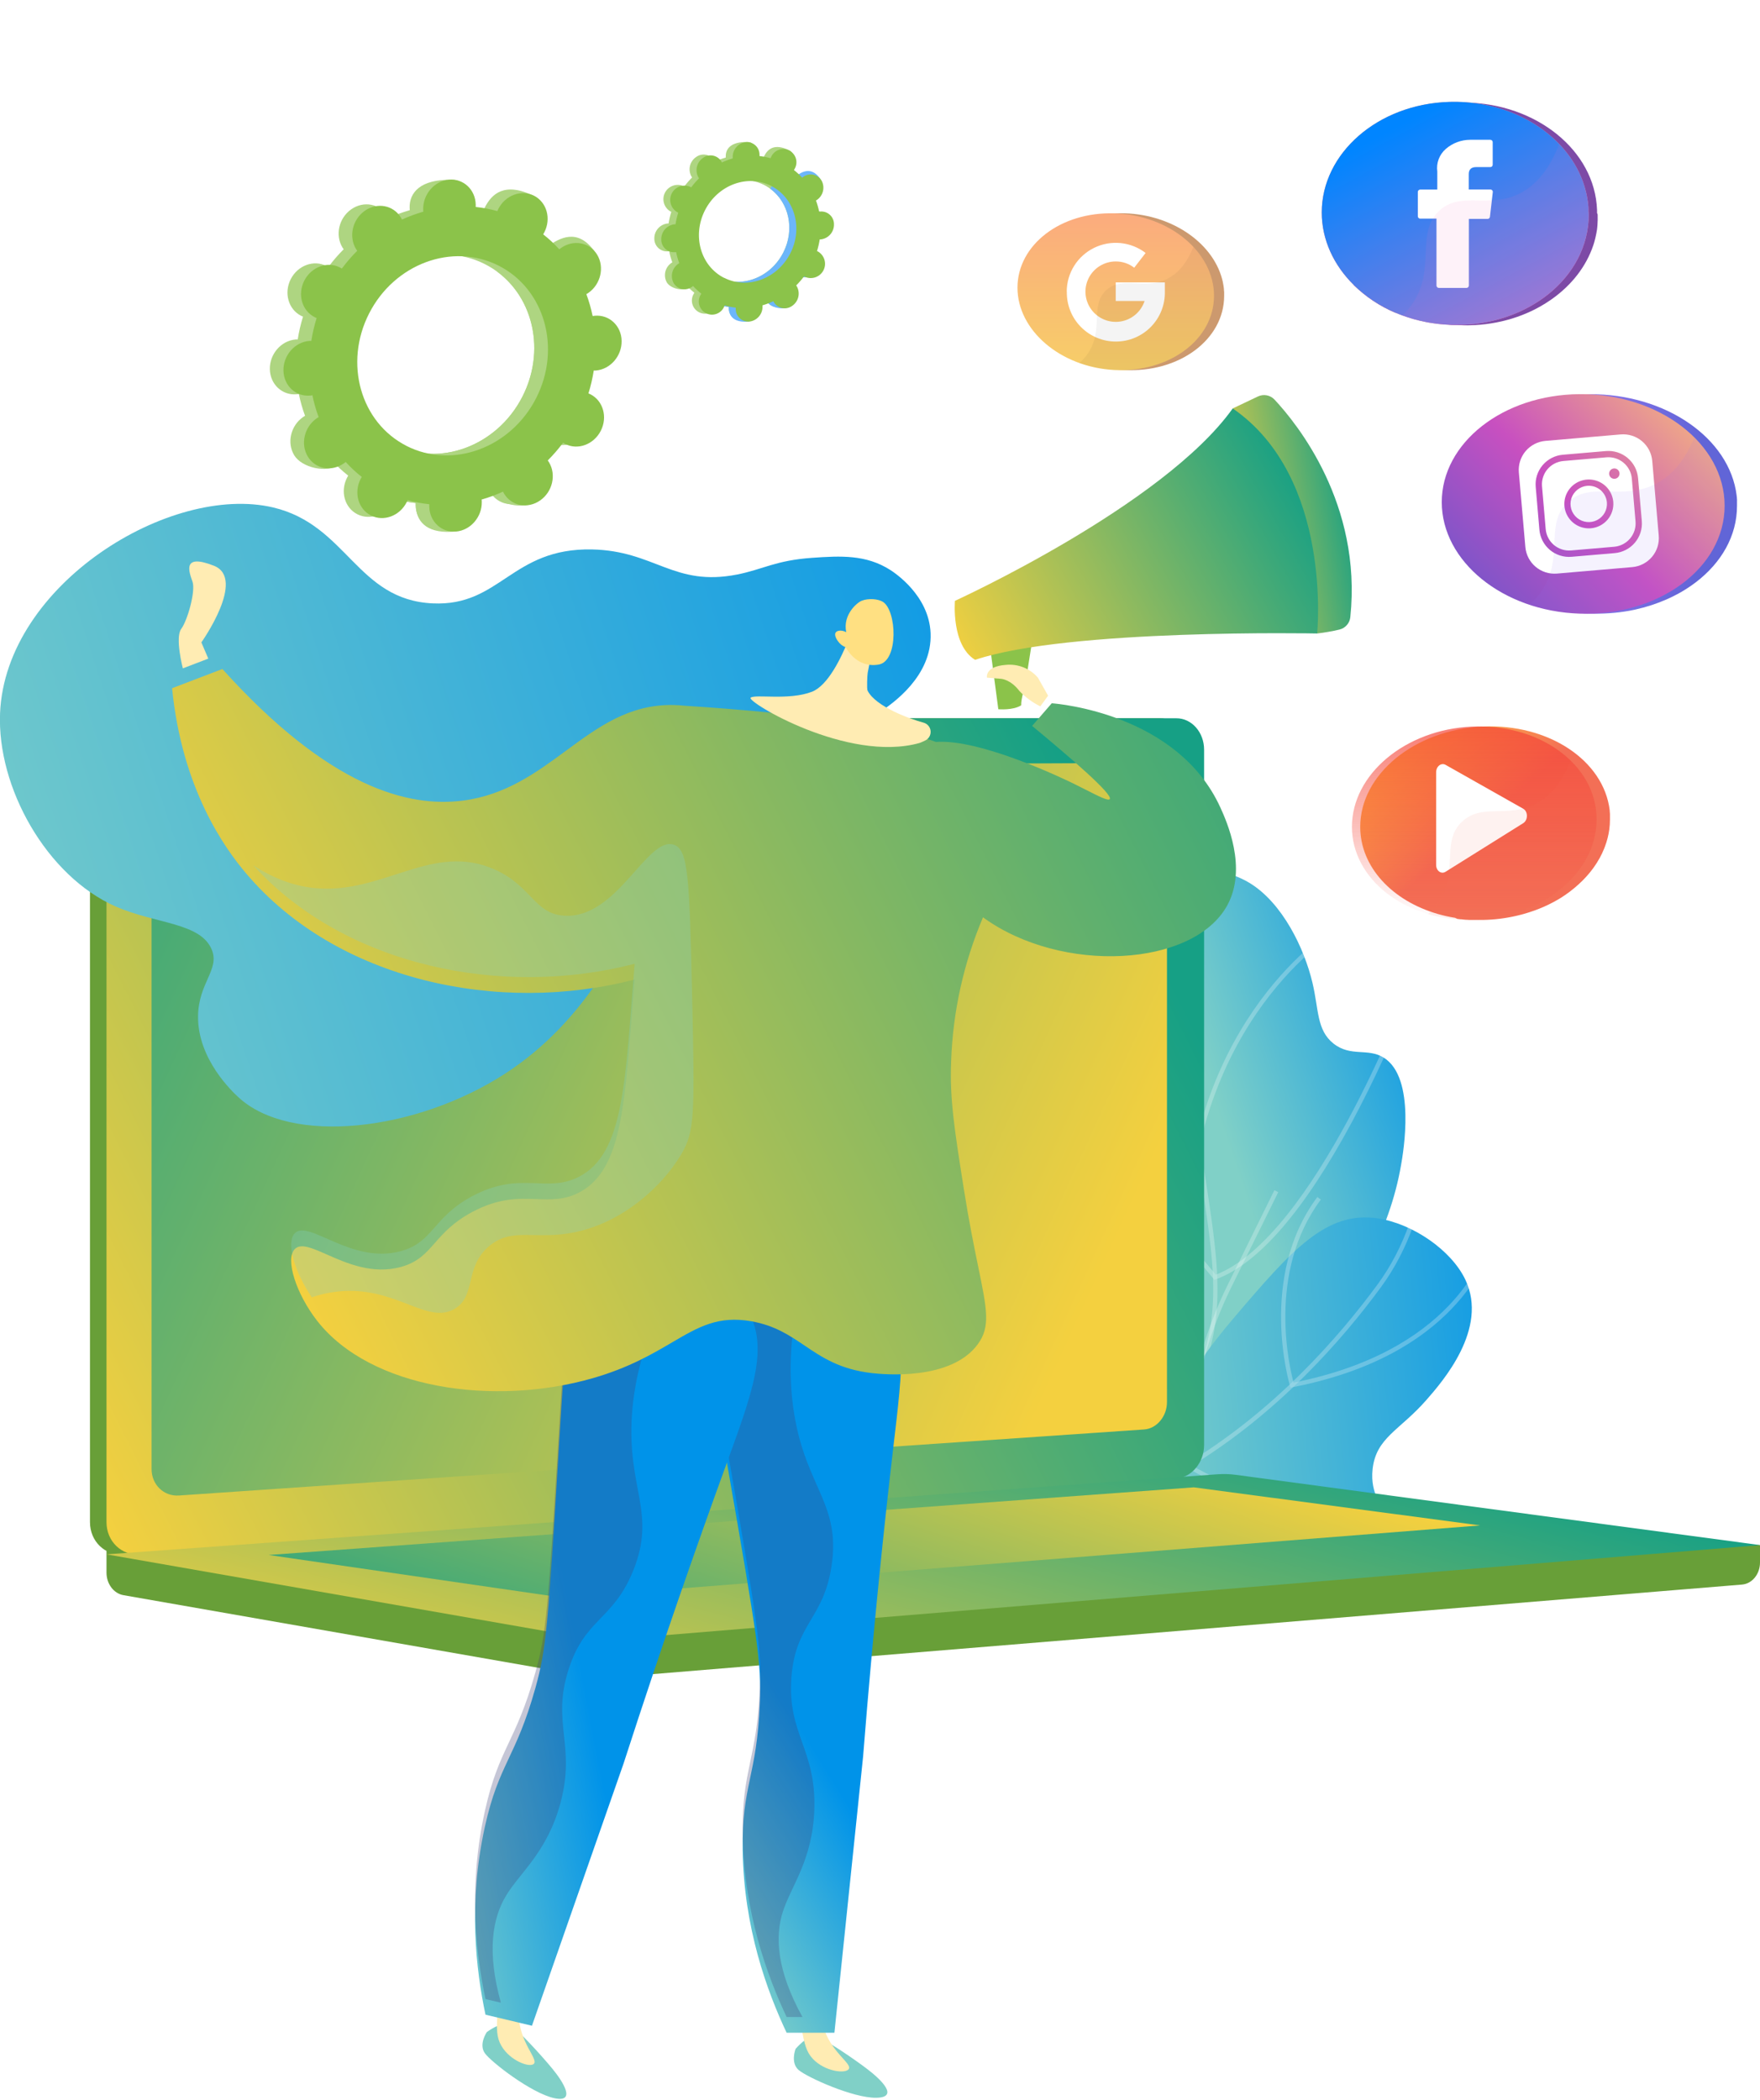 <?xml version="1.0" encoding="utf-8"?>
<svg width="445" height="531" viewBox="0 0 445 531" fill="none" xmlns="http://www.w3.org/2000/svg">
<g clip-path="url(#clip0)">
<g filter="url(#filter0_d)">
<path d="M255.071 390.62C262.838 382.311 272.933 368.987 276.682 350.846C281.609 327.058 271.296 315.889 269.708 276.273C268.707 251.224 268.258 233.716 280.273 223.562C289.694 215.591 305.64 213.064 315.855 219.197C324.334 224.293 329.819 235.963 331.828 244.42C333.471 251.317 332.868 256.424 337.144 259.845C341.523 263.32 345.826 260.898 349.865 263.418C358.077 268.536 354.792 287.512 354.245 290.578C348.371 324.695 318.855 349.411 305.854 360.039C290.46 372.572 273.362 382.868 255.071 390.62Z" fill="url(#paint0_linear)"/>
</g>
<g style="mix-blend-mode:soft-light" opacity="0.5">
<g style="mix-blend-mode:soft-light" opacity="0.5">
<path d="M246.093 397.643L245.639 396.65C290.269 376.244 303.057 352.456 305.925 336.126C307.836 325.214 306.155 314.187 303.823 298.883C301.967 286.661 299.542 278.15 297.402 270.675C294.599 260.854 292.388 253.101 292.793 241.594C293.203 229.924 296.258 218.133 301.88 206.583L302.865 207.057C297.315 218.482 294.293 230.115 293.882 241.632C293.488 252.965 295.678 260.647 298.453 270.375C300.604 277.899 303.035 286.432 304.907 298.714C307.162 313.543 308.947 325.252 307.004 336.317C304.518 350.47 296.055 363.733 281.823 375.726C272.221 383.817 260.2 391.193 246.093 397.643Z" fill="white"/>
</g>
<g style="mix-blend-mode:soft-light" opacity="0.5">
<path d="M303.165 290.464L302.579 290.257C302.497 290.224 294.001 287.136 285.199 279.235C277.075 271.952 266.998 258.955 265.126 238.441L266.22 238.337C268.06 258.524 277.957 271.27 285.927 278.428C290.779 282.83 296.328 286.403 302.349 289.002C307.621 266.376 318.651 251.661 326.983 243.275C336.135 234.092 344.182 230.289 344.259 230.257L344.724 231.244C344.648 231.277 336.743 235.02 327.722 244.077C319.401 252.435 308.398 267.161 303.247 289.864L303.165 290.464Z" fill="white"/>
</g>
<g style="mix-blend-mode:soft-light" opacity="0.5">
<path d="M307.047 323.626L306.801 323.309C300.701 315.795 293.969 308.813 286.678 302.44C275.637 293.001 251.097 291.102 250.85 291.081L250.932 289.989C255.609 290.406 260.255 291.116 264.842 292.117C275.046 294.349 282.633 297.541 287.39 301.605C294.633 307.934 301.329 314.859 307.409 322.305C332.316 312.665 355.477 251.497 355.712 250.875L356.736 251.257C352.409 262.376 347.421 273.227 341.797 283.753C329.721 306.172 318.154 319.534 307.42 323.468L307.047 323.626Z" fill="white"/>
</g>
<g style="mix-blend-mode:soft-light" opacity="0.5">
<path d="M285.123 372.556L285.605 371.579C291.336 359.903 289.596 348.162 280.432 336.66C275.985 331.219 270.69 326.525 264.749 322.758L265.296 321.82C271.337 325.656 276.724 330.43 281.253 335.962C290.329 347.321 292.316 359.423 287.039 371.044C294.292 369.457 336.793 358.97 363.649 326.921L393.412 291.402L394.249 292.101L364.487 327.62C334.926 362.882 286.661 372.25 286.18 372.359L285.123 372.556Z" fill="white"/>
</g>
</g>
<g filter="url(#filter1_d)">
<path d="M252.854 386.85C267.601 392.852 287.248 398.433 308.58 397.517C314.022 397.288 347.654 395.842 349.499 381.574C350.145 376.549 346.302 374.181 347.052 367.443C347.939 359.466 353.906 357.688 360.644 349.984C364.662 345.39 376.426 331.979 370.498 319.555C366.972 312.141 357.289 305.43 348.415 304.071C335.392 302.074 326.645 311.988 312.138 329.016C299.274 344.113 299.055 348.991 289.602 359.701C282.611 367.667 271.291 377.946 252.854 386.85Z" fill="url(#paint1_linear)"/>
</g>
<g style="mix-blend-mode:soft-light" opacity="0.5">
<g style="mix-blend-mode:soft-light" opacity="0.5">
<path d="M247.236 387.058C242.924 387.058 238.617 386.744 234.35 386.119C217.884 383.735 202.146 377.002 187.569 366.139L188.226 365.266C202.655 376.014 218.229 382.671 234.509 385.039C256.203 388.198 278.11 383.255 299.651 370.34C322.095 356.886 338.473 338.15 348.272 324.81C355.043 315.594 359.116 304.011 360.381 290.393L361.475 290.491C360.194 304.311 356.051 316.074 349.164 325.453C339.311 338.881 322.806 357.726 300.22 371.284C282.703 381.771 264.962 387.058 247.236 387.058Z" fill="white"/>
</g>
<g style="mix-blend-mode:soft-light" opacity="0.5">
<path d="M326.304 350.846L326.156 350.377C326.074 350.104 317.945 322.955 333.081 302.658L333.963 303.307C320.228 321.711 326.074 345.919 327.071 349.586C366.325 341.789 375.308 318.59 377.131 311.639C377.161 311.513 377.197 311.389 377.241 311.268L378.259 311.666C378.259 311.71 378.221 311.792 378.188 311.917C376.321 319.048 367.081 342.929 326.786 350.753L326.304 350.846Z" fill="white"/>
</g>
<g style="mix-blend-mode:soft-light" opacity="0.5">
<path d="M335.15 381.64C326.32 381.64 314.348 379.37 300.017 371.055L299.76 370.908V370.619C299.76 370.4 298.577 348.882 310.357 324.99L322.214 300.945L323.194 301.43L311.326 325.47C300.417 347.594 300.729 367.634 300.822 370.258C310.757 375.993 325.805 382.262 341.554 380.118C351.046 378.824 356.378 375.005 356.416 374.962L357.068 375.84C356.843 376.004 351.517 379.839 341.773 381.192C339.578 381.492 337.365 381.642 335.15 381.64Z" fill="white"/>
</g>
</g>
<path d="M403.954 54.288C403.983 55.165 403.965 56.043 403.9 56.918C403.856 57.294 403.85 57.66 403.796 58.009C403.675 58.74 403.549 59.466 403.369 60.192C403.281 60.552 403.193 60.906 403.089 61.255C403.018 61.485 402.947 61.719 402.871 61.954C401.053 67.41 397.353 72.086 392.42 75.594C392.311 75.67 392.212 75.747 392.103 75.818C390.377 77.015 388.545 78.053 386.629 78.917L386.268 79.075C385.408 79.451 384.521 79.801 383.618 80.117C383.235 80.248 382.841 80.379 382.452 80.499L381.658 80.739C381.259 80.854 380.859 80.957 380.454 81.061C380.186 81.126 379.907 81.197 379.644 81.257C376.124 82.06 372.511 82.385 368.904 82.223L368.077 82.179H367.842H367.776L367.256 82.141H366.999L366.451 82.087L366.211 82.059L365.63 81.989H365.422L364.804 81.901L364.645 81.874L363.966 81.77C363.966 81.77 363.906 81.448 363.879 81.443C363.627 81.399 363.369 80.996 363.123 80.996C360.999 80.996 358.957 80.335 357.02 79.621V79.768C356.412 79.544 355.815 79.38 355.229 79.129C354.644 78.879 354.195 78.704 353.691 78.458C353.445 78.655 353.144 78.879 352.843 79.097C348.929 77.446 345.362 75.077 342.327 72.113C342.666 71.655 342.989 71.18 343.29 70.678C339.114 65.931 336.661 60.104 336.661 53.89C336.661 38.984 350.757 26.479 368.915 25.933C369.506 25.933 369.938 25.933 370.524 25.933C388.315 26.162 403.254 37.936 403.801 53.11V53.797C403.774 53.901 403.954 54.092 403.954 54.288Z" fill="#7D4AA6"/>
<path d="M401.706 54.19C401.706 70.105 386.258 82.392 367.766 82.158C367.339 82.158 366.907 82.158 366.474 82.125C366.042 82.092 365.691 82.087 365.303 82.054C364.914 82.021 364.509 81.994 364.115 81.95C364.034 81.946 363.954 81.937 363.874 81.923C363.622 81.896 363.37 81.874 363.119 81.836C362.867 81.797 362.62 81.776 362.374 81.732C362.018 81.683 361.662 81.628 361.279 81.563C361.066 81.525 360.858 81.492 360.65 81.448C358.574 81.051 356.534 80.484 354.552 79.751C353.955 79.533 353.369 79.299 352.794 79.053C348.88 77.397 345.313 75.022 342.279 72.053C337.221 67.061 334.193 60.628 334.193 53.721C334.193 38.82 348.289 26.31 366.447 25.764C367.842 25.721 369.238 25.752 370.629 25.857C385.409 26.915 397.698 35.94 400.879 48.019C400.961 48.319 401.038 48.625 401.103 48.936C401.103 49.034 401.147 49.132 401.164 49.23C401.218 49.478 401.268 49.723 401.311 49.967C401.377 50.333 401.437 50.693 401.481 51.058C401.481 51.195 401.519 51.336 401.53 51.473C401.541 51.609 401.574 51.822 401.585 52.018C401.596 52.215 401.623 52.4 401.629 52.564V52.744C401.629 52.968 401.629 53.186 401.629 53.41C401.629 53.633 401.706 53.934 401.706 54.19Z" fill="url(#paint2_linear)"/>
<path d="M401.706 54.19C401.706 70.105 386.258 82.392 367.766 82.158C367.339 82.158 366.907 82.158 366.474 82.125C366.042 82.092 365.691 82.087 365.303 82.054C364.914 82.021 364.509 81.994 364.115 81.95C364.034 81.946 363.954 81.937 363.874 81.923C363.622 81.896 363.37 81.874 363.119 81.836C362.867 81.797 362.62 81.776 362.374 81.732C362.018 81.683 361.662 81.628 361.279 81.563C361.066 81.525 360.858 81.492 360.65 81.448C358.574 81.051 356.534 80.484 354.552 79.751C353.955 79.533 353.369 79.299 352.794 79.053C348.88 77.397 345.313 75.022 342.279 72.053C337.221 67.061 334.193 60.628 334.193 53.721C334.193 38.82 348.289 26.31 366.447 25.764C367.842 25.721 369.238 25.752 370.629 25.857C385.409 26.915 397.698 35.94 400.879 48.019C400.961 48.319 401.038 48.625 401.103 48.936C401.103 49.034 401.147 49.132 401.164 49.23C401.218 49.478 401.268 49.723 401.311 49.967C401.377 50.333 401.437 50.693 401.481 51.058C401.481 51.195 401.519 51.336 401.53 51.473C401.541 51.609 401.574 51.822 401.585 52.018C401.596 52.215 401.623 52.4 401.629 52.564V52.744C401.629 52.968 401.629 53.186 401.629 53.41C401.629 53.633 401.706 53.934 401.706 54.19Z" fill="url(#paint3_linear)"/>
<path d="M407.036 205.442C407.036 205.546 407.036 205.65 407.063 205.753V206.01C407.063 206.135 407.063 206.261 407.063 206.386C407.063 206.512 407.063 206.523 407.063 206.594C407.063 206.79 407.063 206.986 407.063 207.183C407.065 208.037 407.008 208.89 406.893 209.736C406.692 211.204 406.325 212.645 405.799 214.03C405.727 214.232 405.651 214.428 405.569 214.625C405.251 215.416 404.885 216.186 404.474 216.933C403.521 218.657 402.365 220.261 401.031 221.712C400.73 222.04 400.418 222.367 400.1 222.683C399.783 223 399.449 223.316 399.109 223.622C397.741 224.87 396.264 225.994 394.697 226.983C394.495 227.108 394.292 227.234 394.084 227.354C393.668 227.599 393.246 227.839 392.814 228.069C391.282 228.89 389.692 229.599 388.057 230.191C387.583 230.366 387.101 230.529 386.612 230.682C386.123 230.835 385.63 230.982 385.134 231.124C384.636 231.26 384.132 231.391 383.623 231.511C380.752 232.192 377.815 232.557 374.865 232.603H373.31H373.025H372.538H372.248H371.766H371.487L371 232.564H370.737L370.228 232.521L369.993 232.493L369.445 232.433H369.248L368.657 232.352H368.52L367.874 232.057H367.83C366.412 231.827 365.008 231.514 363.626 231.119C352.032 227.807 343.919 219.23 343.919 209.06C343.919 195.834 357.605 184.508 374.881 183.706C391.539 182.947 405.492 192.266 407.003 204.902C407.003 204.984 407.003 205.066 407.003 205.148C407.003 205.23 407.03 205.322 407.036 205.442Z" fill="url(#paint4_linear)"/>
<path d="M341.824 209.06C341.824 222.28 355.235 232.815 372.117 232.575C389.388 232.335 403.681 220.965 403.681 207.183C403.681 193.401 389.388 182.903 372.117 183.722C355.235 184.491 341.824 195.834 341.824 209.06Z" fill="url(#paint5_linear)"/>
<path d="M363.112 195.278V218.673C363.112 220.174 364.387 221.112 365.493 220.425L385.145 208.127C386.371 207.357 386.371 205.186 385.145 204.493L365.493 193.384C364.387 192.773 363.112 193.777 363.112 195.278Z" fill="white"/>
<g style="mix-blend-mode:multiply" opacity="0.3">
<path style="mix-blend-mode:multiply" opacity="0.3" d="M364.65 226.486C368.351 219.224 364.606 212.595 369.615 207.805C374.739 202.894 381.45 207.107 388.736 202.982C391.572 201.378 394.758 198.371 397.101 192.315C401.223 196.336 403.669 201.492 403.669 207.183C403.669 220.965 389.377 232.335 372.106 232.575C368.38 232.64 364.666 232.149 361.086 231.119C362.544 229.8 363.751 228.231 364.65 226.486Z" fill="url(#paint6_linear)"/>
</g>
<path d="M400.085 155.061L399.767 155.034L399.22 154.99L398.902 154.963L398.355 154.903L398.054 154.87L397.435 154.799L397.162 154.767L396.543 154.679L396.308 154.647L395.645 154.543L395.47 154.51L394.726 154.379H394.638C392.709 154.017 390.806 153.533 388.939 152.928C375.659 148.563 366.408 138.469 366.408 126.984C366.408 112.046 382.064 99.819 401.875 99.677C421.138 99.535 437.341 110.796 439.099 125.32C439.099 125.397 439.099 125.479 439.126 125.555L439.159 125.915C439.159 126.03 439.159 126.139 439.186 126.253C439.214 126.368 439.186 126.455 439.186 126.559C439.186 126.662 439.186 126.843 439.186 126.984C439.186 127.126 439.186 127.143 439.186 127.224C439.186 127.448 439.186 127.672 439.186 127.896C439.186 135.534 435.207 142.31 428.785 147.215C428.369 147.537 427.948 147.843 427.51 148.143C427.072 148.443 426.634 148.738 426.18 149.021L425.49 149.441C425.03 149.714 424.559 149.987 424.078 150.238C423.596 150.489 423.109 150.745 422.611 150.986C422.112 151.226 421.762 151.384 421.33 151.575C418.829 152.666 416.227 153.512 413.562 154.101C413.015 154.221 412.505 154.33 411.974 154.428C408.641 155.023 405.253 155.257 401.869 155.127L400.977 155.094H400.698L400.085 155.061Z" fill="url(#paint7_linear)"/>
<path d="M364.537 126.963C364.537 141.901 379.913 154.516 399.374 155.149C419.403 155.809 436.05 143.598 436.05 127.868C436.05 112.139 419.387 99.497 399.374 99.661C379.919 99.797 364.537 112.024 364.537 126.963Z" fill="url(#paint8_linear)"/>
<path d="M444.999 390.67L26.926 387.118V397.626C26.926 400.48 28.749 402.902 31.218 403.333L149.458 424.028C150.858 424.273 152.284 424.339 153.701 424.224L440.456 400.649C443.012 400.441 444.999 398.008 444.999 395.078V390.67Z" fill="#689F38"/>
<path d="M293.279 373.827L31.25 393.049C26.559 393.392 22.749 389.737 22.749 384.864V190.4C22.749 185.55 26.581 181.61 31.25 181.61H293.279C297.144 181.61 300.264 185.168 300.264 189.56V365.365C300.264 369.757 297.144 373.543 293.279 373.827Z" fill="#689F38"/>
<path d="M297.456 373.827L35.427 393.049C30.736 393.392 26.926 389.737 26.926 384.864V190.4C26.926 185.55 30.758 181.61 35.427 181.61H297.456C301.321 181.61 304.446 185.168 304.446 189.56V365.365C304.446 369.757 301.321 373.543 297.456 373.827Z" fill="url(#paint9_linear)"/>
<path d="M289.295 361.431L45.244 378.132C41.412 378.394 38.325 375.404 38.325 371.426V201.16C38.294 199.292 39.003 197.488 40.298 196.139C41.594 194.789 43.371 194.004 45.244 193.952L289.295 192.905C292.481 192.905 295.06 195.807 295.06 199.414V354.502C295.071 358.092 292.481 361.212 289.295 361.431Z" fill="url(#paint10_linear)"/>
<path d="M175.696 186.93C175.646 187.514 175.426 188.071 175.064 188.532C174.702 188.994 174.212 189.341 173.656 189.53C173.099 189.719 172.499 189.742 171.93 189.597C171.36 189.452 170.845 189.144 170.448 188.712C170.051 188.28 169.788 187.742 169.693 187.164C169.597 186.586 169.672 185.992 169.91 185.456C170.147 184.92 170.536 184.464 171.028 184.145C171.521 183.825 172.097 183.655 172.685 183.656C173.518 183.698 174.301 184.064 174.865 184.677C175.428 185.29 175.727 186.099 175.696 186.93Z" fill="white"/>
<path d="M307.9 372.757L26.926 393.01L149.458 414.441C150.858 414.687 152.284 414.753 153.701 414.638L445.021 390.669L312.373 372.894C310.89 372.698 309.392 372.653 307.9 372.757Z" fill="url(#paint11_linear)"/>
<path d="M67.928 393.168L301.847 376.069L374.242 385.694L142.338 403.971L67.928 393.168Z" fill="url(#paint12_linear)"/>
<path d="M284.394 53.934C296.777 54.31 307.178 61.845 309.203 71.393V71.431C309.312 71.977 309.395 72.484 309.455 73.013C309.455 73.052 309.455 73.084 309.455 73.122C309.455 73.368 309.499 73.619 309.515 73.87C309.515 73.919 309.515 73.963 309.515 74.006C309.515 74.263 309.515 74.525 309.515 74.781C309.515 85.868 298.162 94.265 284.334 93.555L283.239 93.479H283.13C282.791 93.446 282.446 93.413 282.106 93.37H281.948C281.619 93.332 281.291 93.282 280.968 93.228L280.782 93.201C280.464 93.146 280.147 93.091 279.834 93.026L279.643 92.988C279.331 92.922 279.019 92.857 278.712 92.781L278.532 92.737C278.225 92.666 277.919 92.584 277.617 92.502L277.459 92.459C277.185 92.382 276.911 92.3 276.649 92.213L276.446 92.153L275.636 91.88L275.461 91.82C266.275 88.514 259.816 81.083 259.816 72.773C259.881 61.932 270.78 53.513 284.394 53.934Z" fill="#CC996E"/>
<path d="M257.26 72.741C257.26 83.538 268.159 92.852 281.773 93.555C295.59 94.265 306.954 85.868 306.954 74.781C306.954 63.694 295.601 54.365 281.773 53.945C268.159 53.514 257.26 61.932 257.26 72.741Z" fill="url(#paint13_linear)"/>
<path d="M201.15 518.057C201.15 518.057 199.798 521.549 201.911 523.377C204.024 525.205 215.706 530.513 221.58 530.41C227.453 530.306 222.724 525.794 219.39 523.235C216.056 520.676 208.234 515.324 206.225 514.871C204.216 514.418 201.15 518.057 201.15 518.057Z" fill="#80D0C7"/>
<path d="M202.01 502.6C201.802 506.142 202.039 509.696 202.716 513.18C203.417 516.764 203.838 518.794 205.546 520.6C208.563 523.781 213.845 524.419 214.611 523.126C215.476 521.675 209.893 518.843 208.043 512.034C207.393 509.561 207.29 506.977 207.741 504.461L202.01 502.6Z" fill="#FFECB3"/>
<g filter="url(#filter2_d)">
<path d="M222.09 321.143C230 329.442 228.27 341.331 225.795 362.555C223.715 380.385 220.869 406.748 218.225 440.134C215.805 463.413 213.388 486.692 210.972 509.971H198.89C193.964 499.518 188.068 483.504 187.772 463.726C187.532 447.358 191.374 445.175 192.113 426.625C192.524 416.417 191.615 410.699 183.902 366.407C177.771 331.171 176.567 324.559 181.488 319.195C190.17 309.757 212.034 310.591 222.09 321.143Z" fill="url(#paint14_linear)"/>
</g>
<path style="mix-blend-mode:multiply" opacity="0.3" d="M197.928 483.384C200.003 476.886 205.526 470.252 205.898 457.37C206.342 442.175 199.028 438.383 200.101 424.132C201.13 410.437 208.219 409.438 210.25 395.946C212.61 380.276 203.867 376.178 200.824 357.65C198.054 340.736 202.066 324.27 206.249 313.259C196.861 311.552 186.755 313.478 181.495 319.217C176.568 324.581 177.778 331.221 183.909 366.429C191.616 410.721 192.525 416.439 192.12 426.647C191.381 445.197 187.538 447.38 187.779 463.748C188.075 483.526 193.959 499.54 198.897 509.993H202.899C196.434 498.312 195.886 489.751 197.928 483.384Z" fill="url(#paint15_linear)"/>
<path d="M123.09 513.796C123.09 513.796 120.966 516.884 122.597 519.154C124.228 521.423 134.377 529.258 140.114 530.502C145.851 531.746 142.304 526.274 139.627 523.022C136.95 519.77 130.6 512.765 128.744 511.859C126.889 510.953 123.09 513.796 123.09 513.796Z" fill="#80D0C7"/>
<path d="M127.476 498.956C126.462 502.355 125.874 505.866 125.725 509.41C125.577 513.06 125.522 515.133 126.77 517.277C128.96 521.064 133.963 522.886 134.981 521.817C136.164 520.605 131.379 516.562 131.149 509.513C131.09 506.957 131.587 504.418 132.605 502.071L127.476 498.956Z" fill="#FFECB3"/>
<g filter="url(#filter3_d)">
<path d="M188.906 326.992C194.686 336.878 190.269 348.02 182.955 368.142C176.83 384.995 167.978 410.006 157.67 441.88L134.499 508.198L122.751 505.405C120.353 494.1 118.323 477.17 122.603 457.85C126.145 441.847 130.382 440.636 135.385 422.746C138.122 412.925 138.577 407.13 141.297 362.26C143.487 326.567 143.81 319.856 149.837 315.764C160.473 308.567 181.554 314.394 188.906 326.992Z" fill="url(#paint16_linear)"/>
</g>
<path style="mix-blend-mode:multiply" opacity="0.3" d="M127.946 479.314C131.471 473.47 138.374 468.276 141.713 455.853C145.649 441.165 139.409 435.802 143.739 422.178C147.899 409.084 155.026 409.744 160.117 397.08C166.035 382.349 158.475 376.375 159.783 357.644C160.988 340.561 168.695 325.453 175.308 315.687C166.549 311.868 156.285 311.437 149.837 315.813C143.815 319.905 143.46 326.616 141.297 362.309C138.56 407.179 138.139 412.957 135.385 422.795C130.382 440.685 126.145 441.891 122.603 457.899C118.323 477.219 120.353 494.149 122.751 505.454L126.643 506.37C123.058 493.472 124.497 485.048 127.946 479.314Z" fill="url(#paint17_linear)"/>
<path d="M311.857 108.636L311.682 103.272L318.059 100.244C318.753 99.916 319.533 99.816 320.287 99.959C321.041 100.103 321.729 100.481 322.253 101.041C327.94 107.119 344.412 127.432 341.412 156.06C341.333 156.797 341.028 157.493 340.538 158.051C340.048 158.61 339.398 159.004 338.675 159.181C336.809 159.621 334.919 159.952 333.015 160.174L311.857 108.636Z" fill="url(#paint18_linear)"/>
<path d="M261.235 160.376L259.209 173.235C259.209 173.235 258.114 176.776 258.202 178.326C256.182 179.663 252.416 179.324 252.416 179.324L250.292 163.278L260.841 160.196L261.235 160.376Z" fill="#8BC34A"/>
<path d="M265 175.903L262.433 171.348C261.44 170.196 260.184 169.3 258.769 168.737C257.355 168.174 255.825 167.959 254.309 168.112C248.901 168.521 249.547 171.342 249.547 171.342L253.198 171.642C253.198 171.642 255.552 171.822 257.747 174.714C259.266 176.309 261.056 177.624 263.035 178.599L265 175.903Z" fill="#FFECB3"/>
<path d="M241.451 151.919C241.451 151.919 294.095 127.912 311.684 103.273C337.056 120.732 333.033 160.174 333.033 160.174C333.033 160.174 270.08 158.913 246.542 166.841C240.449 163.082 241.451 151.919 241.451 151.919Z" fill="url(#paint19_linear)"/>
<path d="M197.97 186.297C203.805 185.446 213.248 186.324 222.746 179.848C225.603 177.9 235.73 170.988 235.292 160.108C234.904 150.527 226.2 144.831 225.133 144.133C218.963 140.188 212.542 140.543 205.388 141.039C196.12 141.678 192.907 143.969 186.409 145.257C170.348 148.443 165.607 139.255 149.667 138.922C129.298 138.524 126.533 153.354 109.427 152.562C90.218 151.7 87.799 132.746 69.072 128.31C43.086 122.178 1.417 147.728 0.016 180.29C-0.789 199.103 11.796 221.56 29.28 229.214C39.473 233.677 50.821 233.236 53.585 240.219C55.551 245.19 50.153 248.556 50.077 256.986C49.972 267.849 58.835 276.082 60.236 277.391C73.484 289.711 105.288 286.061 127.825 271.39C168.487 244.917 166.237 190.918 197.97 186.297Z" fill="url(#paint20_linear)"/>
<g filter="url(#filter4_d)">
<path fill-rule="evenodd" clip-rule="evenodd" d="M143.111 185.811C151.249 179.821 159.087 174.051 170.261 174.256C171.24 174.274 172.209 174.337 173.167 174.443C187.397 175.375 204.471 176.782 221.809 179.788C227.625 180.798 232.53 182.082 236.64 183.595C247.965 182.757 269.319 193.101 271.232 194.028C272.383 194.588 273.514 195.164 274.57 195.702C277.719 197.306 280.206 198.572 280.587 198.05C281.452 196.866 270.662 187.568 260.962 179.543L265.927 173.819C267.75 173.95 297.797 176.547 308.57 200.199L308.589 200.24C310.099 203.572 315.49 215.467 310.289 224.942C301.742 240.501 268.478 242.424 248.543 227.944C243.642 239.48 240.906 251.828 240.486 264.373C240.098 273.763 241.296 281.39 243.7 296.646C245.016 304.998 246.318 311.343 247.339 316.316C249.557 327.121 250.446 331.452 247.263 335.831C240.508 345.155 223.456 343.529 220.473 343.186C212.358 342.249 207.842 339.198 203.437 336.222C199.633 333.652 195.912 331.138 190.026 330.091C181.587 328.587 176.605 331.508 169.924 335.426C164.926 338.358 158.976 341.846 149.917 344.457C124.928 351.659 93.677 347.218 80.188 329.96C74.982 323.298 71.977 314.372 74.561 311.797C76.084 310.295 78.934 311.554 82.68 313.208C87.659 315.406 94.22 318.303 101.351 316.347C105.658 315.167 107.639 312.912 109.969 310.259C112.12 307.811 114.567 305.025 119.416 302.434C126.159 298.832 131.159 299.017 135.68 299.185C139.306 299.319 142.623 299.442 146.283 297.589C156.687 292.314 157.855 277.143 159.725 252.859L159.725 252.859C159.951 249.928 160.187 246.865 160.45 243.671C126.284 252.574 85.208 244.042 62.175 216.78C56.816 210.435 46.032 195.501 43.509 170.011L56.225 165.155C83.322 195.19 103.269 200.188 116.988 198.437C127.85 197.044 135.608 191.334 143.111 185.811Z" fill="url(#paint21_linear)"/>
</g>
<path d="M218.251 160.976C217.955 160.733 217.606 160.563 217.232 160.481C216.858 160.398 216.47 160.404 216.099 160.5C215.728 160.595 215.385 160.776 215.098 161.028C214.811 161.281 214.588 161.597 214.446 161.952C212.755 166.181 209.361 173.339 205.288 174.91C199.425 177.169 190.946 175.456 189.791 176.411C188.636 177.366 214.315 192.932 232.462 187.868C232.589 187.832 232.713 187.786 232.834 187.732L233.879 187.257C234.336 187.052 234.717 186.711 234.971 186.28C235.225 185.85 235.339 185.352 235.298 184.855C235.257 184.357 235.062 183.885 234.74 183.502C234.418 183.12 233.986 182.846 233.502 182.718C230.13 181.818 221.344 178.653 219.357 174.61C219.127 174.146 219.291 170.627 219.389 170.12L220.484 164.473C220.568 164.045 220.535 163.603 220.387 163.193C220.24 162.783 219.984 162.42 219.647 162.143L218.251 160.976Z" fill="#FFECB3"/>
<path d="M213.861 163.671C213.861 163.671 216.401 168.996 222.138 168.036C227.272 167.19 226.741 154.276 223.194 152.148C222.012 151.444 219.636 151.209 217.89 151.891C216.663 152.366 213.051 155.449 213.959 159.83C212.815 159.252 211.682 159.372 211.304 159.917C210.817 160.616 211.655 161.843 211.852 162.1C212.34 162.82 213.042 163.37 213.861 163.671Z" fill="#FFE082"/>
<path d="M52.665 166.53L50.914 162.427C50.914 162.427 62.36 146.31 54.089 143.047C45.817 139.784 47.876 144.744 48.68 147.101C49.485 149.458 47.438 156.834 45.817 159.022C44.197 161.21 46.233 168.99 46.233 168.99L52.665 166.53Z" fill="#FFECB3"/>
<g style="mix-blend-mode:multiply" opacity="0.3">
<path d="M114.934 330.948C120.512 327.674 117.321 320.347 123.742 315.022C129.616 310.149 135.451 313.674 145.513 311.53C157.61 308.949 167.453 299.963 172.243 291.855C175.658 286.077 175.68 282.143 174.98 251.311C174.312 221.947 174.049 214.756 170.349 213.572C163.621 211.389 156.039 232.423 142.633 231.528C135.057 231.02 134.493 224.113 125.193 219.901C109.405 212.748 96.87 226.235 79.594 224.549C75.181 224.118 69.888 222.607 63.998 218.761C87.323 244.404 127.152 252.364 160.468 243.678C158.021 273.316 157.944 291.691 146.295 297.584C138.084 301.747 131.581 295.947 119.429 302.429C109.334 307.825 109.646 314.072 101.364 316.342C88.867 319.768 78.121 308.294 74.574 311.792C72.209 314.127 74.503 321.667 78.833 328.029C81.84 326.991 84.995 326.438 88.177 326.392C101.025 326.266 108.354 334.789 114.934 330.948Z" fill="#80D0C7"/>
</g>
<path d="M201.785 69.783C202.629 70.147 203.581 70.178 204.447 69.868C205.312 69.557 206.027 68.93 206.445 68.114C206.863 67.297 206.954 66.353 206.699 65.472C206.443 64.591 205.861 63.84 205.07 63.373C204.987 63.329 204.9 63.296 204.812 63.258C205.116 62.292 205.346 61.306 205.502 60.306H205.787C206.716 60.193 207.57 59.739 208.183 59.033C208.796 58.328 209.124 57.42 209.104 56.487C209.112 56.042 209.026 55.601 208.852 55.191C208.677 54.781 208.419 54.413 208.093 54.109C207.767 53.805 207.38 53.572 206.959 53.427C206.537 53.281 206.089 53.225 205.644 53.262C205.547 53.269 205.45 53.282 205.354 53.301C205.159 52.342 204.892 51.399 204.555 50.48C204.637 50.431 204.725 50.376 204.807 50.316C205.575 49.785 206.117 48.988 206.329 48.081C206.54 47.173 206.406 46.22 205.951 45.406C205.719 45.026 205.409 44.699 205.042 44.446C204.675 44.193 204.259 44.019 203.82 43.937C203.382 43.854 202.931 43.864 202.496 43.965C202.062 44.067 201.654 44.258 201.298 44.527C201.216 44.582 201.139 44.647 201.063 44.707C200.424 44.007 199.729 43.361 198.982 42.776C199.037 42.689 199.086 42.601 199.136 42.509C200.039 40.741 201.216 38.804 199.563 38.002C195.731 36.141 194.089 37.734 193.196 39.502C193.147 39.595 193.109 39.688 193.07 39.781C192.157 39.521 191.223 39.339 190.279 39.235C190.284 39.137 190.284 39.038 190.279 38.94C190.24 36.987 190.826 35.934 188.943 35.901C184.848 35.819 183.469 37.593 183.502 39.541C183.502 39.644 183.502 39.742 183.502 39.841C182.564 40.109 181.649 40.45 180.765 40.861C180.721 40.773 180.677 40.686 180.628 40.604C180.395 40.224 180.085 39.897 179.717 39.644C179.35 39.391 178.933 39.218 178.494 39.135C178.055 39.052 177.604 39.062 177.169 39.164C176.734 39.266 176.325 39.457 175.969 39.726C175.202 40.258 174.661 41.055 174.45 41.962C174.24 42.87 174.375 43.823 174.831 44.636C174.88 44.718 174.935 44.795 174.989 44.871C174.271 45.587 173.607 46.355 173.002 47.168C172.92 47.119 172.844 47.07 172.756 47.026C171.913 46.675 170.968 46.654 170.11 46.967C169.252 47.281 168.545 47.906 168.13 48.717C167.714 49.528 167.622 50.466 167.871 51.342C168.12 52.218 168.691 52.968 169.472 53.443L169.734 53.552C169.431 54.519 169.201 55.507 169.045 56.509C168.95 56.503 168.855 56.503 168.76 56.509C167.83 56.621 166.975 57.074 166.362 57.78C165.748 58.486 165.421 59.395 165.443 60.328C165.435 60.773 165.521 61.214 165.695 61.624C165.869 62.034 166.128 62.402 166.454 62.706C166.78 63.01 167.166 63.242 167.588 63.388C168.01 63.534 168.457 63.59 168.902 63.553L169.192 63.514C169.384 64.474 169.651 65.417 169.992 66.335C169.904 66.384 169.822 66.433 169.734 66.493C168.969 67.027 168.429 67.824 168.219 68.731C168.009 69.638 168.143 70.59 168.596 71.404C169.565 73.008 172.772 73.75 174.376 72.631C174.458 72.577 173.407 72.162 173.484 72.086C174.122 72.785 174.816 73.431 175.559 74.017C175.505 74.102 175.456 74.189 175.411 74.279C175.175 74.671 175.022 75.107 174.962 75.56C174.902 76.013 174.937 76.474 175.063 76.913C175.19 77.352 175.406 77.761 175.698 78.113C175.99 78.466 176.352 78.754 176.761 78.961C177.17 79.168 177.617 79.289 178.075 79.316C178.532 79.343 178.991 79.276 179.422 79.119C179.852 78.962 180.246 78.718 180.577 78.402C180.909 78.087 181.172 77.707 181.35 77.285C181.4 77.193 181.438 77.1 181.476 77.007C182.39 77.267 183.324 77.45 184.268 77.553C184.268 77.651 184.268 77.749 184.268 77.847C184.26 78.292 184.346 78.734 184.52 79.143C184.695 79.553 184.953 79.922 185.279 80.226C185.605 80.529 185.992 80.762 186.413 80.908C186.835 81.053 187.283 81.109 187.728 81.072C188.658 80.961 189.514 80.508 190.127 79.802C190.741 79.095 191.068 78.186 191.045 77.253C191.051 77.153 191.051 77.052 191.045 76.953C191.981 76.68 192.896 76.339 193.782 75.932C193.821 76.021 193.867 76.107 193.919 76.189C194.151 76.569 194.461 76.895 194.828 77.148C195.195 77.402 195.611 77.575 196.05 77.658C196.488 77.741 196.939 77.731 197.374 77.629C197.808 77.527 198.216 77.336 198.572 77.067C199.339 76.535 199.881 75.739 200.092 74.831C200.303 73.924 200.169 72.971 199.716 72.157C199.667 72.076 199.614 71.997 199.557 71.922C200.275 71.204 200.94 70.435 201.544 69.62C201.621 69.679 201.702 69.733 201.785 69.783ZM181.334 70.045C175.378 67.028 173.199 59.373 176.478 52.946C179.757 46.519 187.235 43.747 193.191 46.764C199.147 49.782 201.32 57.431 198.046 63.864C194.773 70.296 187.29 73.057 181.334 70.045Z" fill="#AED581"/>
<path d="M205.765 60.295C206.694 60.182 207.548 59.728 208.161 59.023C208.774 58.317 209.103 57.409 209.082 56.476C209.09 56.031 209.004 55.59 208.83 55.18C208.655 54.77 208.397 54.402 208.071 54.098C207.745 53.794 207.358 53.562 206.937 53.416C206.515 53.27 206.067 53.214 205.622 53.252C205.525 53.258 205.428 53.271 205.332 53.29C205.137 52.331 204.87 51.388 204.533 50.469C204.615 50.42 204.703 50.365 204.785 50.305C206.389 49.214 208.37 46.486 207.237 44.991C205.097 42.148 202.858 43.354 201.276 44.5C201.194 44.555 201.117 44.62 201.041 44.68C200.402 43.98 199.707 43.334 198.96 42.749C199.015 42.661 199.064 42.574 199.114 42.481C199.347 42.033 199.485 41.541 199.521 41.038C199.557 40.534 199.489 40.028 199.322 39.551C197.778 42.269 196.254 44.996 194.751 47.736C199.502 51.206 201.019 58.047 198.035 63.88C195.517 68.818 190.514 71.595 185.631 71.246C185.412 71.791 185.199 72.375 184.963 72.931C184.334 74.448 183.611 75.932 182.894 77.411C183.343 77.498 183.797 77.564 184.257 77.613C184.257 77.711 184.257 77.809 184.257 77.907C184.295 79.855 185.483 81.514 188.877 81.334C190.755 81.236 191.067 79.255 191.034 77.307C191.04 77.207 191.04 77.107 191.034 77.007C191.97 76.735 192.885 76.394 193.771 75.987C193.81 76.076 193.856 76.161 193.908 76.243C194.877 77.847 198.238 78.529 199.842 77.411C201.446 76.292 200.674 73.799 199.705 72.195C199.656 72.114 199.603 72.035 199.546 71.96C200.264 71.243 200.928 70.473 201.533 69.658C201.613 69.71 201.695 69.757 201.78 69.8C202.624 70.164 203.575 70.194 204.441 69.884C205.307 69.574 206.021 68.947 206.44 68.13C206.858 67.314 206.948 66.369 206.693 65.488C206.437 64.608 205.855 63.857 205.064 63.389C204.982 63.345 204.894 63.312 204.807 63.274C205.11 62.309 205.341 61.322 205.496 60.322L205.765 60.295Z" fill="#6CB6FA"/>
<path d="M203.548 70.013C204.393 70.377 205.344 70.407 206.21 70.097C207.075 69.787 207.79 69.16 208.208 68.343C208.627 67.526 208.717 66.582 208.462 65.701C208.206 64.82 207.624 64.07 206.833 63.602L206.57 63.487C206.873 62.52 207.104 61.531 207.26 60.53C207.355 60.535 207.45 60.535 207.545 60.53C208.475 60.419 209.331 59.966 209.944 59.26C210.558 58.553 210.885 57.645 210.862 56.711C210.869 56.266 210.782 55.825 210.608 55.415C210.433 55.006 210.175 54.637 209.849 54.333C209.523 54.029 209.137 53.796 208.716 53.649C208.295 53.502 207.847 53.445 207.402 53.481L207.112 53.524C206.922 52.564 206.654 51.621 206.313 50.704L206.57 50.54C207.337 50.008 207.879 49.211 208.089 48.303C208.3 47.396 208.164 46.443 207.709 45.63C207.477 45.249 207.167 44.922 206.801 44.668C206.434 44.415 206.018 44.241 205.579 44.157C205.141 44.074 204.69 44.083 204.255 44.185C203.82 44.286 203.412 44.477 203.056 44.746L202.82 44.931C202.184 44.231 201.49 43.585 200.746 43C200.795 42.912 200.85 42.825 200.893 42.732C201.13 42.341 201.283 41.905 201.342 41.452C201.402 40.998 201.368 40.538 201.241 40.098C201.114 39.659 200.898 39.251 200.606 38.898C200.314 38.546 199.952 38.257 199.544 38.05C199.135 37.843 198.687 37.722 198.23 37.695C197.772 37.668 197.313 37.735 196.883 37.892C196.452 38.05 196.059 38.294 195.727 38.609C195.395 38.925 195.132 39.305 194.954 39.726C194.905 39.819 194.867 39.912 194.828 40.004C193.915 39.744 192.981 39.562 192.036 39.459C192.036 39.361 192.036 39.262 192.036 39.159C192.044 38.714 191.958 38.272 191.784 37.863C191.61 37.453 191.351 37.084 191.025 36.78C190.699 36.477 190.313 36.244 189.891 36.098C189.469 35.953 189.022 35.897 188.577 35.934C187.646 36.045 186.791 36.498 186.177 37.204C185.564 37.911 185.236 38.819 185.259 39.753C185.254 39.853 185.254 39.953 185.259 40.053C184.322 40.323 183.407 40.664 182.522 41.074C182.483 40.983 182.438 40.896 182.386 40.812C182.153 40.432 181.844 40.105 181.476 39.852C181.109 39.599 180.693 39.425 180.255 39.343C179.816 39.26 179.365 39.27 178.931 39.371C178.496 39.473 178.088 39.665 177.733 39.933C176.966 40.466 176.425 41.263 176.214 42.17C176.003 43.077 176.136 44.029 176.588 44.844C176.638 44.926 176.693 45.002 176.747 45.078C176.029 45.795 175.365 46.562 174.76 47.376C174.681 47.324 174.598 47.276 174.514 47.234C173.67 46.869 172.718 46.839 171.852 47.149C170.987 47.46 170.272 48.087 169.854 48.903C169.436 49.72 169.345 50.664 169.6 51.545C169.856 52.426 170.438 53.176 171.229 53.645C171.313 53.688 171.398 53.726 171.487 53.759C171.184 54.726 170.953 55.715 170.797 56.716H170.512C169.583 56.83 168.728 57.283 168.115 57.989C167.503 58.695 167.174 59.602 167.195 60.535C167.188 60.98 167.275 61.422 167.449 61.831C167.624 62.241 167.882 62.609 168.208 62.913C168.533 63.218 168.919 63.45 169.341 63.597C169.762 63.744 170.21 63.801 170.655 63.765L170.945 63.722C171.14 64.681 171.407 65.623 171.744 66.543C171.662 66.597 171.574 66.646 171.492 66.706C170.725 67.238 170.183 68.035 169.972 68.942C169.76 69.849 169.895 70.802 170.348 71.617C170.581 71.996 170.89 72.323 171.257 72.576C171.624 72.829 172.04 73.003 172.478 73.086C172.916 73.169 173.367 73.16 173.802 73.059C174.236 72.959 174.645 72.768 175.001 72.501L175.236 72.315C175.875 73.016 176.57 73.662 177.317 74.246C177.262 74.334 177.213 74.421 177.163 74.514C176.927 74.906 176.774 75.342 176.714 75.795C176.655 76.248 176.689 76.709 176.816 77.148C176.942 77.587 177.158 77.996 177.451 78.348C177.743 78.701 178.104 78.989 178.513 79.196C178.922 79.403 179.369 79.524 179.827 79.551C180.285 79.578 180.743 79.511 181.174 79.354C181.604 79.196 181.998 78.953 182.33 78.637C182.662 78.322 182.925 77.941 183.103 77.52C183.152 77.427 183.19 77.335 183.229 77.242C184.142 77.501 185.076 77.684 186.02 77.787C186.015 77.887 186.015 77.988 186.02 78.088C186.013 78.532 186.099 78.974 186.273 79.384C186.447 79.793 186.705 80.162 187.032 80.466C187.358 80.77 187.744 81.002 188.166 81.148C188.587 81.294 189.035 81.35 189.48 81.312C190.41 81.2 191.265 80.747 191.878 80.041C192.491 79.335 192.819 78.426 192.797 77.493C192.797 77.395 192.797 77.291 192.797 77.193C193.735 76.924 194.65 76.583 195.534 76.172C195.578 76.26 195.622 76.347 195.671 76.429C195.904 76.809 196.214 77.135 196.582 77.389C196.949 77.642 197.365 77.816 197.804 77.899C198.243 77.982 198.694 77.973 199.129 77.872C199.564 77.771 199.973 77.581 200.33 77.313C201.095 76.779 201.635 75.982 201.845 75.076C202.055 74.169 201.921 73.216 201.468 72.402C201.419 72.32 201.364 72.244 201.31 72.168C202.029 71.453 202.693 70.685 203.297 69.871C203.384 69.893 203.461 69.942 203.548 70.013ZM183.097 70.269C177.141 67.257 174.968 59.602 178.242 53.175C181.515 46.748 188.998 43.976 194.954 46.993C200.91 50.011 203.105 57.633 199.821 64.06C196.536 70.487 189.053 73.286 183.097 70.242V70.269Z" fill="#8BC34A"/>
<path d="M139.413 111.866C142.627 113.503 146.666 111.997 148.429 108.527C150.192 105.057 149.026 100.932 145.812 99.306C145.647 99.222 145.477 99.148 145.303 99.082C145.895 97.188 146.347 95.253 146.655 93.293C146.836 93.293 147.022 93.293 147.203 93.293C150.871 92.972 153.772 89.611 153.706 85.797C153.64 81.983 150.591 79.146 146.929 79.473C146.738 79.473 146.546 79.522 146.382 79.555C146.002 77.675 145.477 75.827 144.811 74.028C144.98 73.93 145.15 73.826 145.314 73.712C148.451 71.529 149.453 67.197 147.553 64.054C145.654 60.912 141.57 60.142 138.433 62.33C138.276 62.443 138.123 62.563 137.974 62.69C136.726 61.318 135.365 60.051 133.906 58.904C134.005 58.735 134.109 58.566 134.202 58.386C135.965 54.916 138.275 51.129 135.034 49.552C127.545 45.908 124.327 49.007 122.564 52.493C122.471 52.673 122.394 52.859 122.318 53.039C120.525 52.54 118.694 52.194 116.844 52.002C116.844 51.806 116.844 51.615 116.844 51.418C116.767 47.599 117.906 45.537 114.221 45.466C106.213 45.286 103.476 48.761 103.574 52.553C103.576 52.75 103.589 52.947 103.613 53.142C101.763 53.669 99.957 54.337 98.21 55.139C98.128 54.97 98.04 54.801 97.942 54.637C96.042 51.495 91.958 50.72 88.822 52.913C85.685 55.106 84.683 59.428 86.583 62.57C86.678 62.729 86.783 62.882 86.895 63.029C85.487 64.431 84.186 65.936 83.003 67.53C82.844 67.432 82.685 67.339 82.521 67.252C79.308 65.615 75.268 67.121 73.505 70.591C71.743 74.061 72.909 78.197 76.105 79.833C76.271 79.917 76.441 79.992 76.614 80.057C76.028 81.948 75.582 83.879 75.279 85.835C75.098 85.835 74.912 85.835 74.731 85.835C71.064 86.162 68.162 89.518 68.228 93.337C68.294 97.156 71.337 100.021 75.01 99.688C75.202 99.688 75.394 99.639 75.558 99.606C75.937 101.486 76.463 103.334 77.129 105.133C76.959 105.231 76.79 105.335 76.625 105.449C73.489 107.632 72.487 111.964 74.386 115.107C76.286 118.249 82.598 119.706 85.712 117.518C85.877 117.404 83.818 116.596 83.966 116.476C85.215 117.848 86.577 119.113 88.039 120.257C87.935 120.426 87.831 120.601 87.738 120.803C85.975 124.273 87.147 128.403 90.36 130.029C93.573 131.655 97.613 130.165 99.376 126.695C99.469 126.515 99.551 126.33 99.622 126.15C101.414 126.65 103.245 126.998 105.096 127.192C105.096 127.383 105.096 127.574 105.096 127.77C105.173 131.589 108.205 134.416 111.873 134.094C115.541 133.772 118.442 130.411 118.371 126.592C118.369 126.395 118.356 126.198 118.333 126.002C120.182 125.476 121.988 124.808 123.735 124.005C123.818 124.175 123.905 124.344 124.004 124.507C125.903 127.65 129.987 128.425 133.124 126.231C136.26 124.038 137.267 119.717 135.368 116.574C135.269 116.416 135.16 116.263 135.05 116.116C136.458 114.712 137.761 113.208 138.948 111.615C139.094 111.695 139.249 111.778 139.413 111.866ZM99.354 112.373C87.683 106.464 83.424 91.471 89.84 78.879C96.255 66.286 110.915 60.873 122.58 66.772C134.246 72.669 138.51 87.668 132.094 100.261C125.679 112.853 111.019 118.277 99.354 112.373Z" fill="#AED581"/>
<path d="M147.209 93.272C150.877 92.95 153.778 89.589 153.712 85.775C153.646 81.961 150.597 79.124 146.935 79.451C146.744 79.451 146.552 79.501 146.388 79.533C146.008 77.653 145.483 75.805 144.817 74.006C144.986 73.908 145.156 73.804 145.32 73.69C148.457 71.507 152.338 66.204 150.121 63.274C145.923 57.709 141.576 60.121 138.439 62.309C138.282 62.421 138.129 62.541 137.98 62.669C136.732 61.296 135.371 60.029 133.912 58.882C134.011 58.713 134.115 58.544 134.208 58.364C134.663 57.485 134.934 56.523 135.005 55.536C135.076 54.549 134.944 53.559 134.619 52.624C131.586 57.938 128.601 63.278 125.663 68.643C134.969 75.441 137.936 88.83 132.117 100.261C127.19 109.94 117.386 115.374 107.817 114.692C107.39 115.783 106.969 116.907 106.514 117.998C105.272 120.966 103.86 123.869 102.453 126.772C103.34 126.935 104.232 127.066 105.124 127.164C105.124 127.355 105.124 127.546 105.124 127.743C105.201 131.562 107.527 134.803 114.173 134.454C117.846 134.257 118.475 130.384 118.399 126.564C118.397 126.367 118.384 126.171 118.36 125.975C120.21 125.448 122.016 124.781 123.763 123.978C123.845 124.147 123.933 124.316 124.032 124.48C125.92 127.623 132.489 128.938 135.62 126.755C138.751 124.573 137.262 119.662 135.357 116.536C135.259 116.378 135.149 116.225 135.04 116.078C136.448 114.674 137.75 113.17 138.938 111.577C139.091 111.675 139.25 111.768 139.414 111.855C142.627 113.492 146.667 111.986 148.435 108.516C150.203 105.046 149.026 100.921 145.813 99.295C145.647 99.211 145.478 99.137 145.304 99.071C145.896 97.177 146.348 95.242 146.656 93.282C146.837 93.293 147.023 93.288 147.209 93.272Z" fill="#AED581"/>
<path d="M142.89 112.253C146.103 113.89 150.138 112.39 151.906 108.92C153.674 105.45 152.497 101.325 149.284 99.693C149.12 99.612 148.95 99.541 148.78 99.475C149.37 97.581 149.82 95.646 150.127 93.686C150.313 93.686 150.499 93.686 150.674 93.686C154.342 93.359 157.243 90.004 157.172 86.184C157.101 82.365 154.057 79.517 150.39 79.833C150.206 79.85 150.023 79.877 149.842 79.915C149.457 78.031 148.926 76.18 148.255 74.377C148.424 74.279 148.589 74.181 148.753 74.066C151.89 71.884 152.891 67.552 150.992 64.409C149.092 61.267 145.009 60.497 141.872 62.685C141.713 62.8 141.56 62.92 141.412 63.04C140.167 61.666 138.806 60.401 137.345 59.259C137.447 59.088 137.546 58.906 137.64 58.713C139.409 55.248 138.237 51.118 135.018 49.492C131.8 47.867 127.771 49.356 126.003 52.826C125.909 53.006 125.833 53.186 125.756 53.372C123.964 52.871 122.133 52.523 120.282 52.33C120.282 52.139 120.282 51.948 120.282 51.751C120.205 47.932 117.167 45.1 113.5 45.428C109.832 45.755 106.931 49.11 107.002 52.93C107.002 53.126 107.002 53.322 107.04 53.519C105.191 54.047 103.385 54.715 101.637 55.516C101.555 55.347 101.468 55.178 101.369 55.014C99.47 51.871 95.386 51.096 92.249 53.29C89.113 55.483 88.111 59.804 90.01 62.947C90.109 63.107 90.213 63.26 90.322 63.405C88.916 64.809 87.616 66.313 86.43 67.906C86.277 67.808 86.118 67.716 85.949 67.628C82.735 65.991 78.701 67.497 76.933 70.967C75.165 74.437 76.342 78.562 79.555 80.188C79.718 80.273 79.886 80.347 80.058 80.412C79.468 82.306 79.018 84.241 78.712 86.201C78.526 86.201 78.34 86.201 78.164 86.201C74.497 86.522 71.596 89.883 71.667 93.697C71.738 97.511 74.776 100.348 78.444 100.021C78.635 100.021 78.821 99.972 78.991 99.939C79.371 101.819 79.896 103.667 80.562 105.466C80.392 105.564 80.228 105.668 80.064 105.782C76.927 107.965 75.925 112.297 77.825 115.44C79.725 118.582 83.803 119.352 86.939 117.164C87.104 117.049 87.257 116.929 87.405 116.804C88.65 118.179 90.011 119.446 91.472 120.59C91.368 120.759 91.269 120.928 91.176 121.108C89.408 124.578 90.58 128.709 93.793 130.335C97.006 131.96 101.046 130.465 102.814 127.001C102.907 126.821 102.984 126.635 103.061 126.455C104.853 126.954 106.684 127.301 108.535 127.492C108.535 127.688 108.535 127.879 108.535 128.076C108.611 131.895 111.649 134.721 115.317 134.399C118.985 134.077 121.886 130.711 121.815 126.897C121.815 126.695 121.815 126.499 121.771 126.308C123.622 125.781 125.43 125.113 127.179 124.311C127.262 124.48 127.349 124.649 127.448 124.813C129.347 127.956 133.431 128.725 136.568 126.537C139.704 124.349 140.706 120.023 138.806 116.88C138.708 116.724 138.604 116.571 138.494 116.422C139.899 115.017 141.2 113.512 142.387 111.92C142.547 112.042 142.715 112.153 142.89 112.253ZM102.825 112.761C91.16 106.857 86.901 91.864 93.317 79.271C99.732 66.679 114.387 61.267 126.057 67.159C137.728 73.052 141.981 88.061 135.566 100.654C129.15 113.246 114.48 118.67 102.809 112.761H102.825Z" fill="#8BC34A"/>
<path d="M359.084 55.281H363.2V72.195C363.2 72.355 363.263 72.508 363.376 72.621C363.489 72.735 363.642 72.799 363.802 72.801H370.782C370.943 72.801 371.097 72.737 371.211 72.623C371.325 72.51 371.389 72.356 371.389 72.195V55.352H376.119C376.27 55.353 376.415 55.297 376.527 55.196C376.638 55.095 376.707 54.956 376.721 54.807L377.438 48.587C377.449 48.502 377.441 48.417 377.415 48.336C377.39 48.255 377.347 48.181 377.29 48.117C377.233 48.054 377.163 48.004 377.085 47.969C377.006 47.934 376.922 47.916 376.836 47.916H371.362V44.02C371.362 42.842 371.997 42.247 373.245 42.247H376.809C376.888 42.248 376.967 42.233 377.041 42.203C377.115 42.173 377.182 42.129 377.238 42.073C377.295 42.017 377.339 41.951 377.37 41.877C377.401 41.804 377.416 41.726 377.416 41.647V35.945C377.416 35.866 377.401 35.787 377.37 35.714C377.339 35.641 377.295 35.575 377.238 35.519C377.182 35.463 377.115 35.419 377.041 35.389C376.967 35.359 376.888 35.344 376.809 35.345H371.707C369.444 35.354 367.26 36.175 365.554 37.658C364.748 38.359 364.13 39.248 363.755 40.246C363.38 41.245 363.261 42.32 363.408 43.376V47.932H359.089C358.928 47.932 358.773 47.996 358.659 48.109C358.545 48.223 358.481 48.377 358.481 48.538V54.676C358.481 54.755 358.496 54.834 358.526 54.907C358.556 54.98 358.6 55.047 358.656 55.103C358.712 55.16 358.778 55.205 358.852 55.235C358.925 55.266 359.004 55.281 359.084 55.281Z" fill="white"/>
<g style="mix-blend-mode:multiply" opacity="0.3">
<path style="mix-blend-mode:multiply" opacity="0.3" d="M358.377 74.661C362.373 66.521 358.333 58.729 363.747 53.443C369.33 47.986 376.704 53.137 384.806 48.625C387.981 46.857 391.544 43.452 394.216 36.409C398.896 41.281 401.704 47.457 401.704 54.184C401.704 70.465 385.534 82.954 366.467 82.119C362.402 81.95 358.387 81.153 354.567 79.757C356.139 78.305 357.431 76.578 358.377 74.661Z" fill="url(#paint22_linear)"/>
</g>
<path d="M401.311 122.838C400.402 122.915 399.537 123.258 398.824 123.825C398.112 124.392 397.584 125.157 397.308 126.023C397.031 126.889 397.019 127.818 397.272 128.691C397.525 129.564 398.032 130.343 398.73 130.928C399.427 131.514 400.283 131.88 401.189 131.981C402.095 132.082 403.011 131.913 403.82 131.495C404.63 131.076 405.297 130.428 405.737 129.632C406.177 128.836 406.37 127.928 406.292 127.023C406.186 125.81 405.603 124.689 404.669 123.905C403.735 123.12 402.528 122.737 401.311 122.838Z" fill="white"/>
<path d="M406.194 115.63L395.3 116.563C393.734 116.694 392.285 117.438 391.269 118.633C390.253 119.828 389.754 121.375 389.881 122.936L390.817 133.794C390.953 135.355 391.705 136.798 392.908 137.808C394.111 138.817 395.666 139.31 397.232 139.179L408.126 138.246C409.693 138.108 411.141 137.358 412.154 136.158C413.166 134.959 413.661 133.408 413.529 131.846L412.593 120.988C412.451 119.434 411.699 118 410.5 116.996C409.301 115.992 407.754 115.502 406.194 115.63ZM402.258 133.57C401.037 133.674 399.812 133.416 398.738 132.826C397.665 132.237 396.791 131.344 396.227 130.26C395.663 129.175 395.434 127.949 395.569 126.735C395.704 125.521 396.198 124.374 396.987 123.439C397.776 122.505 398.825 121.824 400.002 121.484C401.179 121.144 402.431 121.16 403.599 121.529C404.768 121.897 405.8 122.603 406.566 123.557C407.331 124.511 407.796 125.669 407.901 126.886C408.039 128.521 407.52 130.144 406.457 131.398C405.395 132.651 403.876 133.432 402.236 133.57H402.258ZM408.312 121.054C408.051 121.083 407.788 121.033 407.556 120.911C407.324 120.79 407.134 120.602 407.01 120.372C406.886 120.141 406.834 119.879 406.86 119.619C406.887 119.359 406.991 119.113 407.159 118.913C407.327 118.712 407.552 118.566 407.803 118.494C408.055 118.422 408.323 118.426 408.573 118.507C408.822 118.587 409.042 118.74 409.203 118.946C409.364 119.152 409.46 119.402 409.478 119.662C409.502 120.003 409.391 120.34 409.169 120.6C408.947 120.86 408.632 121.023 408.29 121.054H408.312Z" fill="white"/>
<path d="M409.786 109.842L390.736 111.478C389.77 111.564 388.83 111.838 387.97 112.285C387.11 112.732 386.346 113.344 385.724 114.085C385.101 114.826 384.631 115.682 384.34 116.605C384.05 117.527 383.944 118.498 384.03 119.461L385.672 138.306C385.837 140.251 386.769 142.051 388.265 143.312C389.76 144.572 391.696 145.189 393.648 145.028L412.698 143.391C413.663 143.306 414.603 143.032 415.462 142.585C416.321 142.138 417.084 141.527 417.706 140.786C418.328 140.045 418.798 139.19 419.088 138.268C419.378 137.346 419.484 136.376 419.398 135.414L417.756 116.563C417.676 115.6 417.406 114.662 416.962 113.803C416.518 112.944 415.909 112.18 415.168 111.556C414.428 110.932 413.572 110.459 412.648 110.165C411.725 109.871 410.752 109.761 409.786 109.842ZM415.117 131.748C415.283 133.727 414.654 135.691 413.37 137.21C412.085 138.728 410.249 139.678 408.264 139.85L397.37 140.783C396.385 140.867 395.394 140.758 394.451 140.46C393.509 140.163 392.634 139.683 391.878 139.049C391.122 138.415 390.498 137.638 390.043 136.763C389.588 135.889 389.31 134.934 389.225 133.952L388.289 123.094C388.12 121.113 388.747 119.146 390.032 117.625C391.317 116.104 393.155 115.153 395.142 114.981L406.03 114.048C408.018 113.879 409.991 114.503 411.517 115.782C413.043 117.062 413.998 118.893 414.17 120.874L415.117 131.748Z" fill="white"/>
<g style="mix-blend-mode:multiply" opacity="0.3">
<path style="mix-blend-mode:multiply" opacity="0.3" d="M390.751 147.843C395.021 139.795 390.708 132.086 396.488 126.897C402.411 121.578 410.173 126.684 418.647 122.341C421.932 120.65 425.632 117.376 428.386 110.578C433.192 115.363 436.049 121.365 436.049 127.863C436.049 143.598 419.386 155.809 399.373 155.143C395.05 155.012 390.769 154.259 386.662 152.906C388.331 151.488 389.718 149.771 390.751 147.843Z" fill="url(#paint23_linear)"/>
</g>
<path d="M269.714 73.75C269.714 71.444 270.361 69.184 271.584 67.225C272.806 65.267 274.554 63.69 276.629 62.671C278.705 61.652 281.026 61.233 283.328 61.461C285.63 61.689 287.823 62.556 289.656 63.962L286.777 67.688C285.439 66.657 283.794 66.1 282.102 66.106C280.689 66.107 279.304 66.498 278.099 67.235C276.895 67.972 275.919 69.027 275.278 70.282C274.638 71.538 274.358 72.945 274.47 74.35C274.582 75.754 275.081 77.1 275.913 78.239C276.744 79.378 277.875 80.265 279.181 80.803C280.487 81.342 281.917 81.509 283.313 81.288C284.708 81.067 286.016 80.466 287.09 79.55C288.164 78.635 288.963 77.441 289.399 76.102H282.102V71.398H294.523V73.75C294.558 75.394 294.263 77.028 293.656 78.556C293.048 80.085 292.141 81.477 290.987 82.652C289.833 83.826 288.456 84.76 286.935 85.397C285.415 86.034 283.782 86.362 282.132 86.362C280.483 86.362 278.85 86.034 277.329 85.397C275.809 84.76 274.431 83.826 273.277 82.652C272.123 81.477 271.216 80.085 270.609 78.556C270.002 77.028 269.707 75.394 269.742 73.75H269.714Z" fill="white"/>
<g style="mix-blend-mode:multiply" opacity="0.3">
<path style="mix-blend-mode:multiply" opacity="0.3" d="M275.762 88.203C278.745 82.512 275.729 76.92 279.763 73.319C283.798 69.718 289.255 73.433 295.091 70.525C297.352 69.396 299.87 67.153 301.742 62.412C305.026 65.899 306.959 70.192 306.959 74.77C306.959 85.857 295.605 94.254 281.778 93.544C278.749 93.392 275.759 92.796 272.904 91.777C274.075 90.776 275.045 89.564 275.762 88.203Z" fill="black" fill-opacity="0.5"/>
</g>
</g>
<defs>
<filter id="filter0_d" x="235.071" y="199.781" width="140.282" height="214.84" filterUnits="userSpaceOnUse" color-interpolation-filters="sRGB">
<feFlood flood-opacity="0" result="BackgroundImageFix"/>
<feColorMatrix in="SourceAlpha" type="matrix" values="0 0 0 0 0 0 0 0 0 0 0 0 0 0 0 0 0 0 127 0"/>
<feOffset dy="4"/>
<feGaussianBlur stdDeviation="10"/>
<feColorMatrix type="matrix" values="0 0 0 0 0 0 0 0 0 0 0 0 0 0 0 0 0 0 0.1 0"/>
<feBlend mode="normal" in2="BackgroundImageFix" result="effect1_dropShadow"/>
<feBlend mode="normal" in="SourceGraphic" in2="effect1_dropShadow" result="shape"/>
</filter>
<filter id="filter1_d" x="232.854" y="287.817" width="159.282" height="133.799" filterUnits="userSpaceOnUse" color-interpolation-filters="sRGB">
<feFlood flood-opacity="0" result="BackgroundImageFix"/>
<feColorMatrix in="SourceAlpha" type="matrix" values="0 0 0 0 0 0 0 0 0 0 0 0 0 0 0 0 0 0 127 0"/>
<feOffset dy="4"/>
<feGaussianBlur stdDeviation="10"/>
<feColorMatrix type="matrix" values="0 0 0 0 0 0 0 0 0 0 0 0 0 0 0 0 0 0 0.1 0"/>
<feBlend mode="normal" in2="BackgroundImageFix" result="effect1_dropShadow"/>
<feBlend mode="normal" in="SourceGraphic" in2="effect1_dropShadow" result="shape"/>
</filter>
<filter id="filter2_d" x="158.44" y="296.636" width="89.433" height="237.335" filterUnits="userSpaceOnUse" color-interpolation-filters="sRGB">
<feFlood flood-opacity="0" result="BackgroundImageFix"/>
<feColorMatrix in="SourceAlpha" type="matrix" values="0 0 0 0 0 0 0 0 0 0 0 0 0 0 0 0 0 0 127 0"/>
<feOffset dy="4"/>
<feGaussianBlur stdDeviation="10"/>
<feColorMatrix type="matrix" values="0 0 0 0 0 0 0 0 0 0 0 0 0 0 0 0 0 0 0.1 0"/>
<feBlend mode="normal" in2="BackgroundImageFix" result="effect1_dropShadow"/>
<feBlend mode="normal" in="SourceGraphic" in2="effect1_dropShadow" result="shape"/>
</filter>
<filter id="filter3_d" x="100.109" y="296.634" width="111.452" height="235.564" filterUnits="userSpaceOnUse" color-interpolation-filters="sRGB">
<feFlood flood-opacity="0" result="BackgroundImageFix"/>
<feColorMatrix in="SourceAlpha" type="matrix" values="0 0 0 0 0 0 0 0 0 0 0 0 0 0 0 0 0 0 127 0"/>
<feOffset dy="4"/>
<feGaussianBlur stdDeviation="10"/>
<feColorMatrix type="matrix" values="0 0 0 0 0 0 0 0 0 0 0 0 0 0 0 0 0 0 0.1 0"/>
<feBlend mode="normal" in2="BackgroundImageFix" result="effect1_dropShadow"/>
<feBlend mode="normal" in="SourceGraphic" in2="effect1_dropShadow" result="shape"/>
</filter>
<filter id="filter4_d" x="23.509" y="149.155" width="308.995" height="222.609" filterUnits="userSpaceOnUse" color-interpolation-filters="sRGB">
<feFlood flood-opacity="0" result="BackgroundImageFix"/>
<feColorMatrix in="SourceAlpha" type="matrix" values="0 0 0 0 0 0 0 0 0 0 0 0 0 0 0 0 0 0 127 0"/>
<feOffset dy="4"/>
<feGaussianBlur stdDeviation="10"/>
<feColorMatrix type="matrix" values="0 0 0 0 0 0 0 0 0 0 0 0 0 0 0 0 0 0 0.1 0"/>
<feBlend mode="normal" in2="BackgroundImageFix" result="effect1_dropShadow"/>
<feBlend mode="normal" in="SourceGraphic" in2="effect1_dropShadow" result="shape"/>
</filter>
<linearGradient id="paint0_linear" x1="347.129" y1="191.322" x2="285.889" y2="211.788" gradientUnits="userSpaceOnUse">
<stop stop-color="#0093E9"/>
<stop offset="1" stop-color="#80D0C7"/>
</linearGradient>
<linearGradient id="paint1_linear" x1="388.311" y1="288.934" x2="280.083" y2="299.927" gradientUnits="userSpaceOnUse">
<stop stop-color="#0093E9"/>
<stop offset="1" stop-color="#80D0C7"/>
</linearGradient>
<linearGradient id="paint2_linear" x1="355.411" y1="30.702" x2="401.676" y2="116.8" gradientUnits="userSpaceOnUse">
<stop stop-color="#FF9085"/>
<stop offset="1" stop-color="#FB6FBB"/>
</linearGradient>
<linearGradient id="paint3_linear" x1="355.411" y1="30.702" x2="401.676" y2="116.8" gradientUnits="userSpaceOnUse">
<stop stop-color="#0085FF"/>
<stop offset="1" stop-color="#FB6FBB"/>
</linearGradient>
<linearGradient id="paint4_linear" x1="353.959" y1="183.525" x2="375.179" y2="207.885" gradientUnits="userSpaceOnUse">
<stop stop-color="#FFC444"/>
<stop offset="1" stop-color="#F36F56"/>
</linearGradient>
<linearGradient id="paint5_linear" x1="372.752" y1="162.413" x2="372.752" y2="232.579" gradientUnits="userSpaceOnUse">
<stop stop-color="#F44336"/>
<stop offset="1" stop-color="#F44336" stop-opacity="0"/>
</linearGradient>
<linearGradient id="paint6_linear" x1="158339" y1="19298" x2="155426" y2="25479.3" gradientUnits="userSpaceOnUse">
<stop stop-color="#FFC444"/>
<stop offset="1" stop-color="#F36F56"/>
</linearGradient>
<linearGradient id="paint7_linear" x1="375.698" y1="125.964" x2="429.573" y2="128.858" gradientUnits="userSpaceOnUse">
<stop stop-color="#AA80F9"/>
<stop offset="1" stop-color="#6165D7"/>
</linearGradient>
<linearGradient id="paint8_linear" x1="357.845" y1="168.281" x2="473.548" y2="57.313" gradientUnits="userSpaceOnUse">
<stop stop-color="#4158D0"/>
<stop offset="0.355" stop-color="#C850C0"/>
<stop offset="0.666" stop-color="#FFCC70"/>
</linearGradient>
<linearGradient id="paint9_linear" x1="9.966" y1="355.123" x2="281.464" y2="218.599" gradientUnits="userSpaceOnUse">
<stop stop-color="#F4D03F"/>
<stop offset="1" stop-color="#16A085"/>
</linearGradient>
<linearGradient id="paint10_linear" x1="272.499" y1="335" x2="-25.455" y2="198.352" gradientUnits="userSpaceOnUse">
<stop stop-color="#F4D03F"/>
<stop offset="1" stop-color="#16A085"/>
</linearGradient>
<linearGradient id="paint11_linear" x1="1.374" y1="407.157" x2="34.319" y2="281.471" gradientUnits="userSpaceOnUse">
<stop stop-color="#F4D03F"/>
<stop offset="1" stop-color="#16A085"/>
</linearGradient>
<linearGradient id="paint12_linear" x1="393.5" y1="394" x2="357.155" y2="508.553" gradientUnits="userSpaceOnUse">
<stop stop-color="#F4D03F"/>
<stop offset="1" stop-color="#16A085"/>
</linearGradient>
<linearGradient id="paint13_linear" x1="282.107" y1="53.929" x2="282.107" y2="93.597" gradientUnits="userSpaceOnUse">
<stop stop-color="#FBAB7E"/>
<stop offset="1" stop-color="#F7CE68"/>
</linearGradient>
<linearGradient id="paint14_linear" x1="192.64" y1="416.922" x2="150.517" y2="443.008" gradientUnits="userSpaceOnUse">
<stop stop-color="#0093E9"/>
<stop offset="1" stop-color="#80D0C7"/>
</linearGradient>
<linearGradient id="paint15_linear" x1="16112.1" y1="208417" x2="-7405.87" y2="194950" gradientUnits="userSpaceOnUse">
<stop stop-color="#444B8C"/>
<stop offset="1" stop-color="#3E4177"/>
</linearGradient>
<linearGradient id="paint16_linear" x1="148.573" y1="426.079" x2="98.181" y2="435.883" gradientUnits="userSpaceOnUse">
<stop stop-color="#0093E9"/>
<stop offset="1" stop-color="#80D0C7"/>
</linearGradient>
<linearGradient id="paint17_linear" x1="43487.3" y1="243463" x2="23606.5" y2="211284" gradientUnits="userSpaceOnUse">
<stop stop-color="#444B8C"/>
<stop offset="1" stop-color="#3E4177"/>
</linearGradient>
<linearGradient id="paint18_linear" x1="309.843" y1="149.356" x2="345.424" y2="142.551" gradientUnits="userSpaceOnUse">
<stop stop-color="#F4D03F"/>
<stop offset="1" stop-color="#16A085"/>
</linearGradient>
<linearGradient id="paint19_linear" x1="235.775" y1="155.433" x2="321.956" y2="107.708" gradientUnits="userSpaceOnUse">
<stop stop-color="#F4D03F"/>
<stop offset="1" stop-color="#16A085"/>
</linearGradient>
<linearGradient id="paint20_linear" x1="266.356" y1="93.856" x2="-49.486" y2="197.461" gradientUnits="userSpaceOnUse">
<stop stop-color="#0093E9"/>
<stop offset="1" stop-color="#80D0C7"/>
</linearGradient>
<linearGradient id="paint21_linear" x1="65.5" y1="305.5" x2="364.824" y2="155.67" gradientUnits="userSpaceOnUse">
<stop stop-color="#F4D03F"/>
<stop offset="1" stop-color="#16A085"/>
</linearGradient>
<linearGradient id="paint22_linear" x1="175275" y1="8680.92" x2="171534" y2="16415.5" gradientUnits="userSpaceOnUse">
<stop stop-color="#FF9085"/>
<stop offset="1" stop-color="#FB6FBB"/>
</linearGradient>
<linearGradient id="paint23_linear" x1="186709" y1="14561.2" x2="183228" y2="22299" gradientUnits="userSpaceOnUse">
<stop stop-color="#E38DDD"/>
<stop offset="1" stop-color="#9571F6"/>
</linearGradient>
<clipPath id="clip0">
<rect width="445" height="530" fill="white" transform="translate(0 0.688)"/>
</clipPath>
</defs>
</svg>
